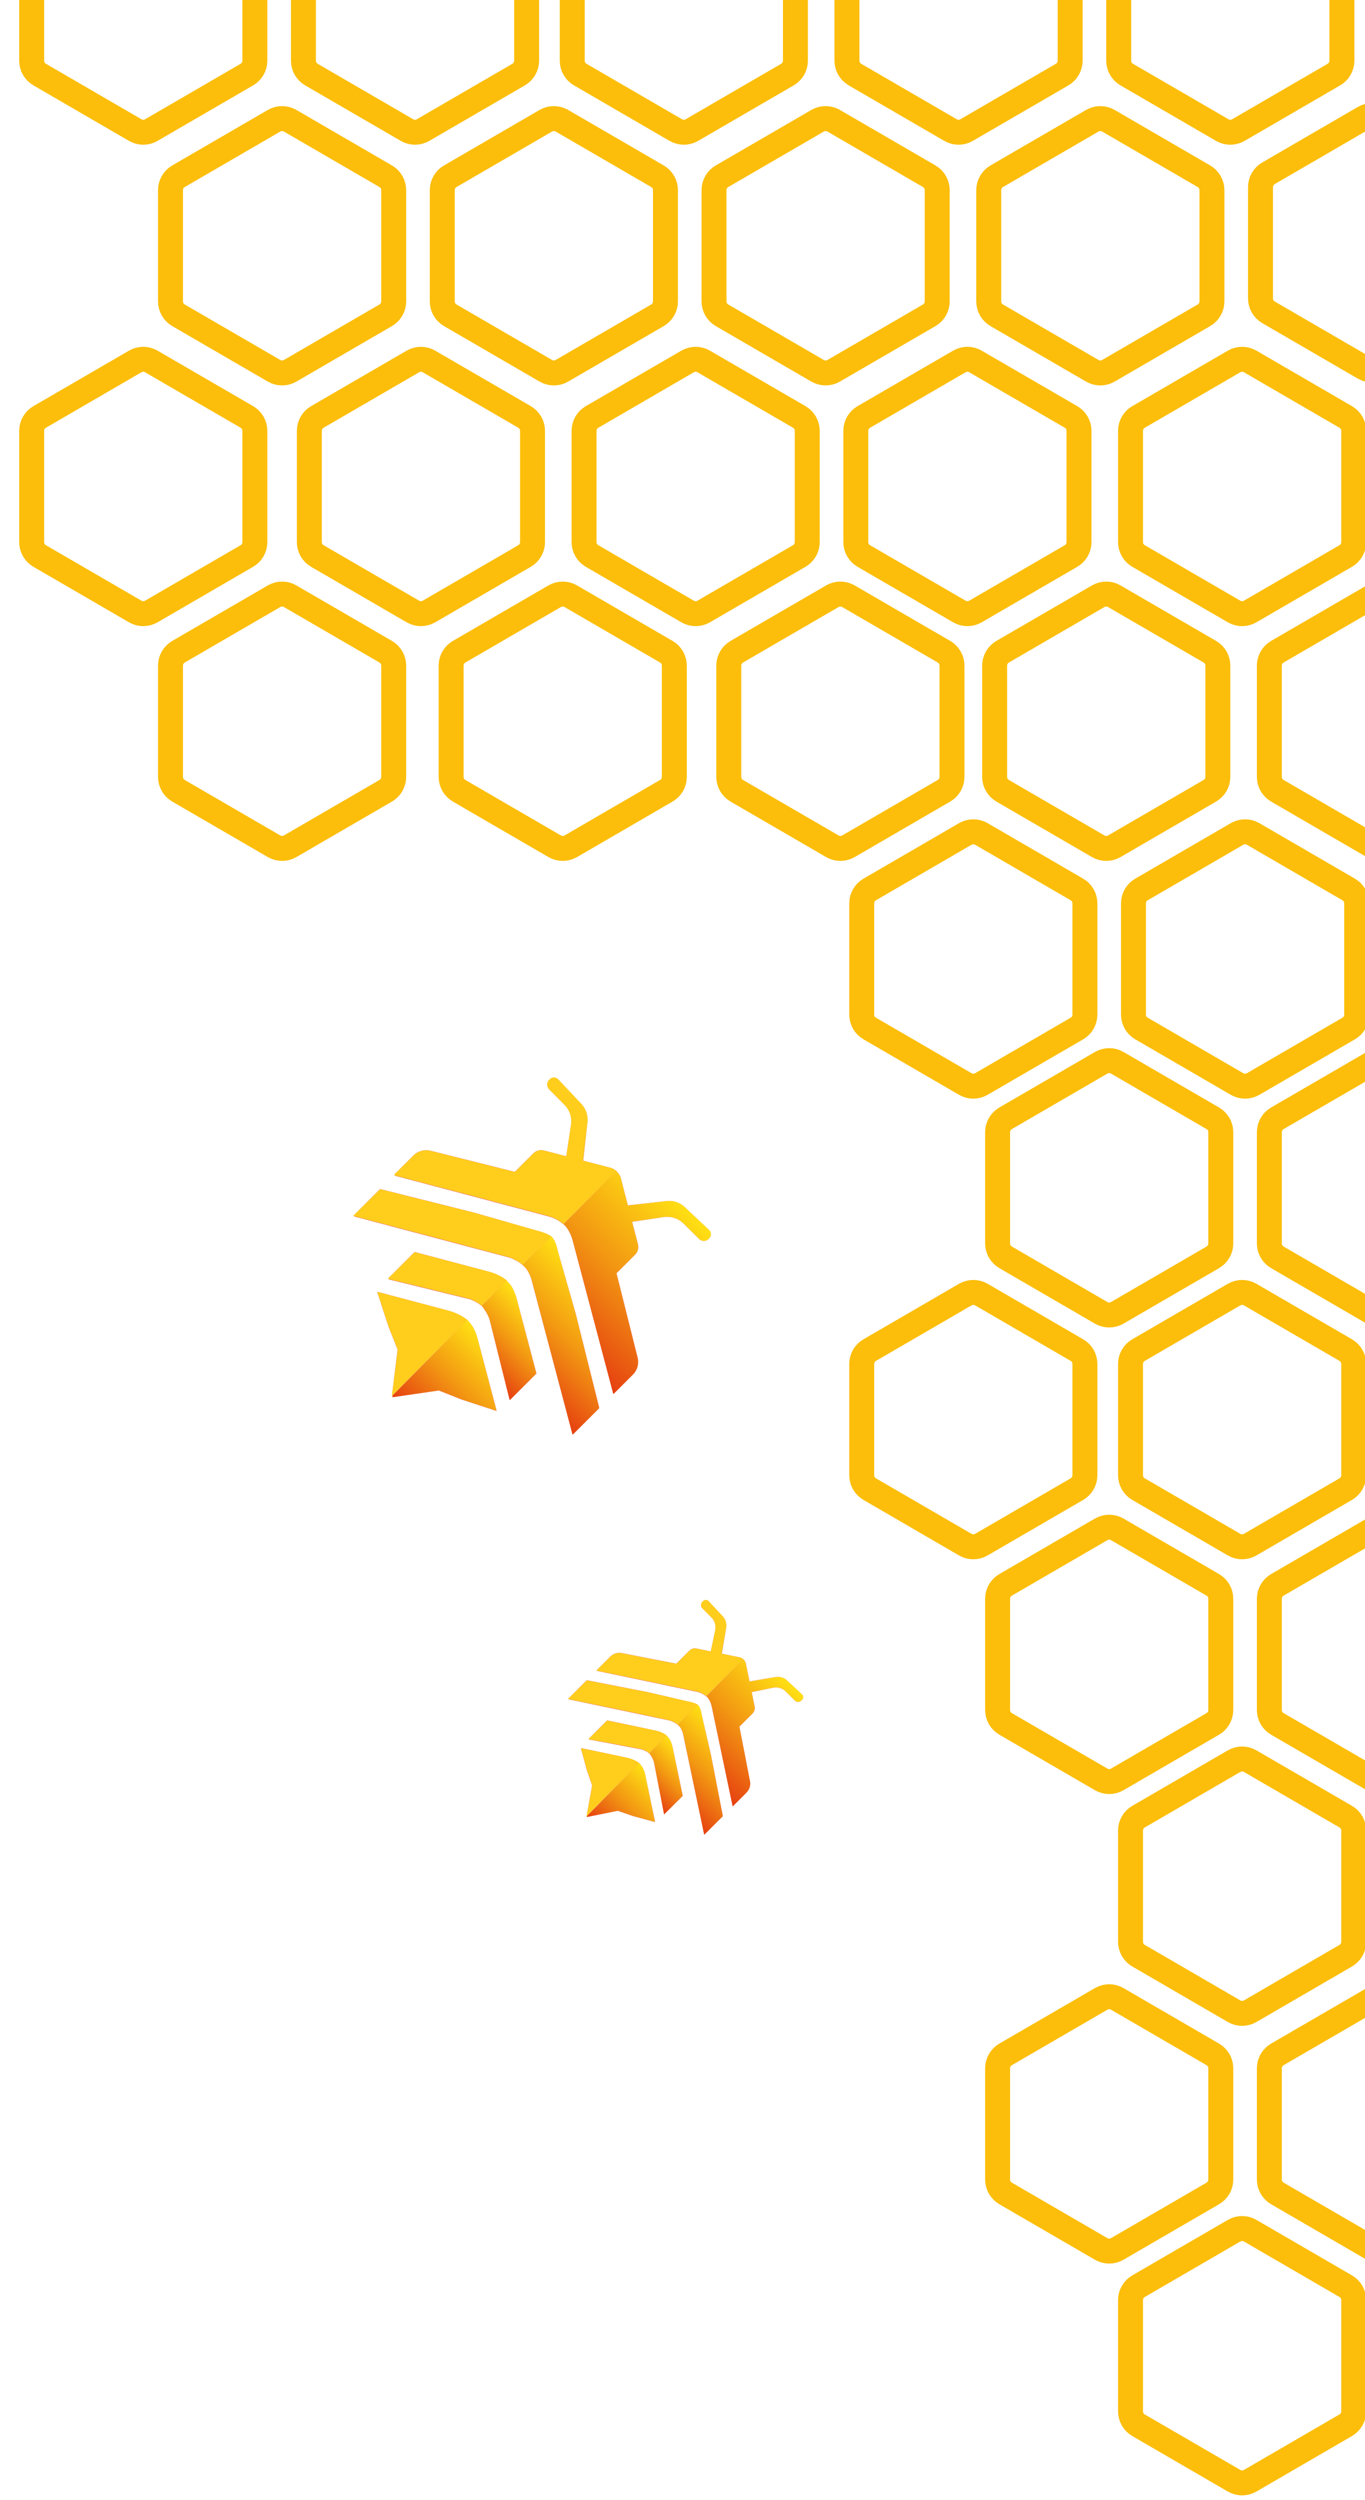<svg width="383" height="701" viewBox="0 0 383 701" fill="none" xmlns="http://www.w3.org/2000/svg">
<g clip-path="url(#clip0_3832_17730)">
<path d="M229.398 33.858C230.794 33.048 232.519 33.048 233.916 33.858L260.729 49.423C262.116 50.228 262.969 51.711 262.969 53.315V84.519C262.969 86.123 262.116 87.606 260.729 88.411L233.916 103.975C232.519 104.786 230.794 104.786 229.398 103.975L202.585 88.411C201.198 87.605 200.344 86.123 200.344 84.519V53.315C200.344 51.711 201.198 50.228 202.585 49.423L229.398 33.858Z" stroke="#FCBE0A" stroke-width="7" stroke-linejoin="bevel"/>
<path d="M306.48 33.858C307.877 33.048 309.601 33.048 310.998 33.858L337.811 49.423C339.198 50.228 340.052 51.711 340.052 53.315V84.519C340.052 86.123 339.198 87.606 337.811 88.411L310.998 103.975C309.601 104.786 307.877 104.786 306.48 103.975L279.667 88.411C278.28 87.605 277.427 86.123 277.427 84.519V53.315C277.427 51.711 278.28 50.228 279.667 49.423L306.48 33.858Z" stroke="#FCBE0A" stroke-width="7" stroke-linejoin="bevel"/>
<path d="M382.732 33.025C384.129 32.214 385.853 32.214 387.25 33.025L414.063 48.589C415.45 49.394 416.304 50.877 416.304 52.481V83.685C416.304 85.289 415.45 86.772 414.063 87.577L387.25 103.141C385.853 103.952 384.129 103.952 382.732 103.141L355.919 87.577C354.532 86.772 353.679 85.289 353.679 83.685V52.481C353.679 50.877 354.532 49.394 355.919 48.589L382.732 33.025Z" stroke="#FCBE0A" stroke-width="7" stroke-linejoin="bevel"/>
<path d="M308.967 428.859C310.364 428.048 312.088 428.048 313.485 428.859L340.298 444.423C341.685 445.228 342.539 446.711 342.539 448.315V479.519C342.539 481.123 341.685 482.606 340.298 483.411L313.485 498.975C312.088 499.786 310.364 499.786 308.967 498.975L282.154 483.411C280.767 482.606 279.913 481.123 279.913 479.519V448.315C279.913 446.711 280.767 445.228 282.154 444.423L308.967 428.859Z" stroke="#FCBE0A" stroke-width="7" stroke-linejoin="bevel"/>
<path d="M385.219 428.859C386.616 428.048 388.34 428.048 389.737 428.859L416.55 444.423C417.937 445.228 418.791 446.711 418.791 448.315V479.519C418.791 481.123 417.937 482.606 416.55 483.411L389.737 498.975C388.34 499.786 386.616 499.786 385.219 498.975L358.406 483.411C357.019 482.606 356.165 481.123 356.165 479.519V448.315C356.165 446.711 357.019 445.228 358.406 444.423L385.219 428.859Z" stroke="#FCBE0A" stroke-width="7" stroke-linejoin="bevel"/>
<path d="M270.84 363.025C272.237 362.214 273.962 362.214 275.359 363.025L302.171 378.59C303.559 379.395 304.412 380.877 304.412 382.481V413.685C304.412 415.289 303.559 416.772 302.171 417.577L275.359 433.142C273.962 433.953 272.237 433.953 270.84 433.142L244.028 417.577C242.641 416.772 241.787 415.289 241.787 413.685V382.481C241.787 380.877 242.641 379.395 244.028 378.59L270.84 363.025Z" stroke="#FCBE0A" stroke-width="7" stroke-linejoin="bevel"/>
<path d="M346.263 363.025C347.66 362.214 349.385 362.214 350.782 363.025L377.594 378.59C378.981 379.395 379.835 380.877 379.835 382.481V413.685C379.835 415.289 378.981 416.772 377.594 417.577L350.782 433.142C349.385 433.953 347.66 433.953 346.263 433.142L319.451 417.577C318.063 416.772 317.21 415.289 317.21 413.685V382.481C317.21 380.877 318.063 379.395 319.451 378.59L346.263 363.025Z" stroke="#FCBE0A" stroke-width="7" stroke-linejoin="bevel"/>
<path d="M385.219 298.025C386.616 297.214 388.34 297.214 389.737 298.025L416.55 313.59C417.937 314.395 418.791 315.878 418.791 317.482V348.686C418.791 350.29 417.937 351.772 416.55 352.578L389.737 368.142C388.34 368.953 386.616 368.953 385.219 368.142L358.406 352.578C357.019 351.772 356.165 350.29 356.165 348.686V317.482C356.165 315.878 357.019 314.395 358.406 313.59L385.219 298.025Z" stroke="#FCBE0A" stroke-width="7" stroke-linejoin="bevel"/>
<path d="M308.967 560.525C310.364 559.714 312.088 559.714 313.485 560.525L340.298 576.09C341.685 576.895 342.539 578.377 342.539 579.981V611.185C342.539 612.789 341.685 614.272 340.298 615.077L313.485 630.642C312.088 631.453 310.364 631.453 308.967 630.642L282.154 615.077C280.767 614.272 279.913 612.789 279.913 611.185V579.981C279.913 578.377 280.767 576.895 282.154 576.09L308.967 560.525Z" stroke="#FCBE0A" stroke-width="7" stroke-linejoin="bevel"/>
<path d="M346.263 493.858C347.66 493.047 349.385 493.047 350.782 493.858L377.594 509.423C378.981 510.228 379.835 511.711 379.835 513.315V544.519C379.835 546.123 378.981 547.605 377.594 548.41L350.782 563.975C349.385 564.786 347.66 564.786 346.263 563.975L319.451 548.41C318.063 547.605 317.21 546.123 317.21 544.519V513.315C317.21 511.711 318.063 510.228 319.451 509.423L346.263 493.858Z" stroke="#FCBE0A" stroke-width="7" stroke-linejoin="bevel"/>
<path d="M76.894 167.192C78.291 166.381 80.015 166.381 81.412 167.192L108.225 182.756C109.612 183.561 110.465 185.044 110.465 186.648V217.852C110.465 219.456 109.612 220.939 108.225 221.744L81.412 237.308C80.015 238.119 78.291 238.119 76.894 237.308L50.081 221.744C48.694 220.939 47.84 219.456 47.84 217.852V186.648C47.84 185.044 48.694 183.561 50.081 182.756L76.894 167.192Z" stroke="#FCBE0A" stroke-width="7" stroke-linejoin="bevel"/>
<path d="M155.633 167.192C157.03 166.381 158.754 166.381 160.151 167.192L186.964 182.756C188.351 183.561 189.205 185.044 189.205 186.648V217.852C189.205 219.456 188.351 220.939 186.964 221.744L160.151 237.308C158.754 238.119 157.03 238.119 155.633 237.308L128.82 221.744C127.433 220.939 126.579 219.456 126.579 217.852V186.648C126.579 185.044 127.433 183.561 128.82 182.756L155.633 167.192Z" stroke="#FCBE0A" stroke-width="7" stroke-linejoin="bevel"/>
<path d="M233.542 167.192C234.939 166.381 236.663 166.381 238.06 167.192L264.873 182.756C266.26 183.561 267.114 185.044 267.114 186.648V217.852C267.114 219.456 266.26 220.939 264.873 221.744L238.06 237.308C236.663 238.119 234.939 238.119 233.542 237.308L206.729 221.744C205.342 220.939 204.489 219.456 204.489 217.852V186.648C204.489 185.044 205.342 183.561 206.729 182.756L233.542 167.192Z" stroke="#FCBE0A" stroke-width="7" stroke-linejoin="bevel"/>
<path d="M308.138 167.192C309.535 166.381 311.259 166.381 312.656 167.192L339.469 182.756C340.856 183.561 341.71 185.044 341.71 186.648V217.852C341.71 219.456 340.856 220.939 339.469 221.744L312.656 237.308C311.259 238.119 309.535 238.119 308.138 237.308L281.325 221.744C279.938 220.939 279.084 219.456 279.084 217.852V186.648C279.084 185.044 279.938 183.561 281.325 182.756L308.138 167.192Z" stroke="#FCBE0A" stroke-width="7" stroke-linejoin="bevel"/>
<path d="M385.219 167.192C386.616 166.381 388.34 166.381 389.737 167.192L416.55 182.756C417.937 183.561 418.791 185.044 418.791 186.648V217.852C418.791 219.456 417.937 220.939 416.55 221.744L389.737 237.308C388.34 238.119 386.616 238.119 385.219 237.308L358.406 221.744C357.019 220.939 356.165 219.456 356.165 217.852V186.648C356.165 185.044 357.019 183.561 358.406 182.756L385.219 167.192Z" stroke="#FCBE0A" stroke-width="7" stroke-linejoin="bevel"/>
<path d="M37.939 101.359C39.336 100.548 41.06 100.548 42.457 101.359L69.27 116.923C70.657 117.728 71.511 119.211 71.511 120.815V152.019C71.511 153.623 70.657 155.106 69.27 155.911L42.457 171.475C41.06 172.286 39.336 172.286 37.939 171.475L11.126 155.911C9.739 155.106 8.886 153.623 8.886 152.019V120.815C8.886 119.211 9.739 117.728 11.126 116.923L37.939 101.359Z" stroke="#FCBE0A" stroke-width="7" stroke-linejoin="bevel"/>
<path d="M115.85 101.359C117.247 100.548 118.971 100.548 120.368 101.359L147.181 116.923C148.568 117.728 149.422 119.211 149.422 120.815V152.019C149.422 153.623 148.568 155.106 147.181 155.911L120.368 171.475C118.971 172.286 117.247 172.286 115.85 171.475L89.037 155.911C87.65 155.106 86.796 153.623 86.796 152.019V120.815C86.796 119.211 87.65 117.728 89.037 116.923L115.85 101.359Z" stroke="#FCBE0A" stroke-width="7" stroke-linejoin="bevel"/>
<path d="M192.93 101.359C194.327 100.548 196.051 100.548 197.448 101.359L224.261 116.923C225.648 117.728 226.502 119.211 226.502 120.815V152.019C226.502 153.623 225.648 155.106 224.261 155.911L197.448 171.475C196.051 172.286 194.327 172.286 192.93 171.475L166.117 155.911C164.73 155.106 163.876 153.623 163.876 152.019V120.815C163.876 119.211 164.73 117.728 166.117 116.923L192.93 101.359Z" stroke="#FCBE0A" stroke-width="7" stroke-linejoin="bevel"/>
<path d="M269.182 101.359C270.579 100.548 272.303 100.548 273.7 101.359L300.513 116.923C301.9 117.728 302.754 119.211 302.754 120.815V152.019C302.754 153.623 301.9 155.106 300.513 155.911L273.7 171.475C272.303 172.286 270.579 172.286 269.182 171.475L242.369 155.911C240.982 155.106 240.128 153.623 240.128 152.019V120.815C240.128 119.211 240.982 117.728 242.369 116.923L269.182 101.359Z" stroke="#FCBE0A" stroke-width="7" stroke-linejoin="bevel"/>
<path d="M346.263 101.359C347.66 100.548 349.385 100.548 350.782 101.359L377.594 116.923C378.981 117.728 379.835 119.211 379.835 120.815V152.019C379.835 153.623 378.981 155.106 377.594 155.911L350.782 171.475C349.385 172.286 347.66 172.286 346.263 171.475L319.451 155.911C318.063 155.106 317.21 153.623 317.21 152.019V120.815C317.21 119.211 318.063 117.728 319.451 116.923L346.263 101.359Z" stroke="#FCBE0A" stroke-width="7" stroke-linejoin="bevel"/>
<path d="M76.894 33.858C78.291 33.048 80.015 33.048 81.412 33.858L108.225 49.423C109.612 50.228 110.465 51.711 110.465 53.315V84.519C110.465 86.123 109.612 87.606 108.225 88.411L81.412 103.975C80.015 104.786 78.291 104.786 76.894 103.975L50.081 88.411C48.694 87.605 47.84 86.123 47.84 84.519V53.315C47.84 51.711 48.694 50.228 50.081 49.423L76.894 33.858Z" stroke="#FCBE0A" stroke-width="7" stroke-linejoin="bevel"/>
<path d="M153.146 33.858C154.543 33.048 156.267 33.048 157.664 33.858L184.477 49.423C185.864 50.228 186.717 51.711 186.717 53.315V84.519C186.717 86.123 185.864 87.606 184.477 88.411L157.664 103.975C156.267 104.786 154.543 104.786 153.146 103.975L126.333 88.411C124.946 87.605 124.092 86.123 124.092 84.519V53.315C124.092 51.711 124.946 50.228 126.333 49.423L153.146 33.858Z" stroke="#FCBE0A" stroke-width="7" stroke-linejoin="bevel"/>
<path d="M37.939 -33.642C39.336 -34.453 41.06 -34.453 42.457 -33.642L69.27 -18.077C70.657 -17.272 71.511 -15.789 71.511 -14.185V17.019C71.511 18.623 70.657 20.105 69.27 20.91L42.457 36.475C41.06 37.286 39.336 37.286 37.939 36.475L11.126 20.91C9.739 20.105 8.886 18.623 8.886 17.019V-14.185C8.886 -15.789 9.739 -17.272 11.126 -18.077L37.939 -33.642Z" stroke="#FCBE0A" stroke-width="7" stroke-linejoin="bevel"/>
<path d="M189.615 -33.642C191.012 -34.453 192.736 -34.453 194.133 -33.642L220.946 -18.077C222.333 -17.272 223.187 -15.789 223.187 -14.185V17.019C223.187 18.623 222.333 20.105 220.946 20.91L194.133 36.475C192.736 37.286 191.012 37.286 189.615 36.475L162.802 20.91C161.415 20.105 160.561 18.623 160.561 17.019V-14.185C160.561 -15.789 161.415 -17.272 162.802 -18.077L189.615 -33.642Z" stroke="#FCBE0A" stroke-width="7" stroke-linejoin="bevel"/>
<path d="M114.191 -33.642C115.588 -34.453 117.312 -34.453 118.709 -33.642L145.522 -18.077C146.909 -17.272 147.763 -15.789 147.763 -14.185V17.019C147.763 18.623 146.909 20.105 145.522 20.91L118.709 36.475C117.312 37.286 115.588 37.286 114.191 36.475L87.378 20.91C85.991 20.105 85.138 18.623 85.138 17.019V-14.185C85.138 -15.789 85.991 -17.272 87.378 -18.077L114.191 -33.642Z" stroke="#FCBE0A" stroke-width="7" stroke-linejoin="bevel"/>
<path d="M342.948 -33.642C344.345 -34.453 346.069 -34.453 347.466 -33.642L374.279 -18.077C375.666 -17.272 376.52 -15.789 376.52 -14.185V17.019C376.52 18.623 375.666 20.105 374.279 20.91L347.466 36.475C346.069 37.286 344.345 37.286 342.948 36.475L316.135 20.91C314.748 20.105 313.894 18.623 313.894 17.019V-14.185C313.894 -15.789 314.748 -17.272 316.135 -18.077L342.948 -33.642Z" stroke="#FCBE0A" stroke-width="7" stroke-linejoin="bevel"/>
<path d="M266.696 -33.642C268.093 -34.453 269.817 -34.453 271.214 -33.642L298.027 -18.077C299.414 -17.272 300.268 -15.789 300.268 -14.185V17.019C300.268 18.623 299.414 20.105 298.027 20.91L271.214 36.475C269.817 37.286 268.093 37.286 266.696 36.475L239.883 20.91C238.496 20.105 237.642 18.623 237.642 17.019V-14.185C237.642 -15.789 238.496 -17.272 239.883 -18.077L266.696 -33.642Z" stroke="#FCBE0A" stroke-width="7" stroke-linejoin="bevel"/>
<path d="M308.967 298.025C310.364 297.214 312.088 297.214 313.485 298.025L340.298 313.59C341.685 314.395 342.539 315.878 342.539 317.482V348.686C342.539 350.29 341.685 351.772 340.298 352.578L313.485 368.142C312.088 368.953 310.364 368.953 308.967 368.142L282.154 352.578C280.767 351.772 279.913 350.29 279.913 348.686V317.482C279.913 315.878 280.767 314.395 282.154 313.59L308.967 298.025Z" stroke="#FCBE0A" stroke-width="7" stroke-linejoin="bevel"/>
<path d="M270.84 233.858C272.237 233.048 273.962 233.048 275.359 233.858L302.171 249.423C303.559 250.228 304.412 251.711 304.412 253.315V284.519C304.412 286.123 303.559 287.605 302.171 288.411L275.359 303.975C273.962 304.786 272.237 304.786 270.84 303.975L244.028 288.411C242.641 287.605 241.787 286.123 241.787 284.519V253.315C241.787 251.711 242.641 250.228 244.028 249.423L270.84 233.858Z" stroke="#FCBE0A" stroke-width="7" stroke-linejoin="bevel"/>
<path d="M347.092 233.858C348.489 233.048 350.214 233.048 351.611 233.858L378.423 249.423C379.81 250.228 380.664 251.711 380.664 253.315V284.519C380.664 286.123 379.81 287.605 378.423 288.411L351.611 303.975C350.214 304.786 348.489 304.786 347.092 303.975L320.28 288.411C318.893 287.605 318.039 286.123 318.039 284.519V253.315C318.039 251.711 318.893 250.228 320.28 249.423L347.092 233.858Z" stroke="#FCBE0A" stroke-width="7" stroke-linejoin="bevel"/>
<path d="M346.263 625.525C347.66 624.714 349.385 624.714 350.782 625.525L377.594 641.089C378.981 641.895 379.835 643.377 379.835 644.981V676.185C379.835 677.789 378.981 679.272 377.594 680.077L350.782 695.641C349.385 696.452 347.66 696.452 346.263 695.641L319.451 680.077C318.063 679.272 317.21 677.789 317.21 676.185V644.981C317.21 643.377 318.063 641.895 319.451 641.089L346.263 625.525Z" stroke="#FCBE0A" stroke-width="7" stroke-linejoin="bevel"/>
<path d="M385.219 560.525C386.616 559.714 388.34 559.714 389.737 560.525L416.55 576.09C417.937 576.895 418.791 578.377 418.791 579.981V611.185C418.791 612.789 417.937 614.272 416.55 615.077L389.737 630.642C388.34 631.453 386.616 631.453 385.219 630.642L358.406 615.077C357.019 614.272 356.165 612.789 356.165 611.185V579.981C356.165 578.377 357.019 576.895 358.406 576.09L385.219 560.525Z" stroke="#FCBE0A" stroke-width="7" stroke-linejoin="bevel"/>
<path d="M177.602 385.459L172.224 390.838C172.166 390.896 172.065 390.869 172.044 390.789L160.687 347.895C160.446 346.979 160.104 346.093 159.644 345.265C159.263 344.575 158.757 343.835 158.15 343.326C158.15 343.326 157.065 342.484 156.375 342.1C155.547 341.641 154.66 341.3 153.746 341.057L110.85 329.701C110.771 329.679 110.743 329.58 110.802 329.52L116.179 324.143C117.422 322.9 119.226 322.402 120.934 322.83L144.517 328.737C144.568 328.748 144.62 328.735 144.657 328.698L149.811 323.544C150.577 322.777 151.693 322.474 152.744 322.746L159.025 324.377L160.352 315.528C160.661 313.47 159.977 311.385 158.508 309.907L154.228 305.597C153.462 304.825 153.497 303.571 154.307 302.846L154.495 302.677C155.132 302.108 156.107 302.151 156.694 302.774L163.135 309.616C164.419 310.98 165.038 312.838 164.833 314.696L163.628 325.57L170.571 327.372L171.368 327.578C172.812 327.953 173.926 329.103 174.259 330.558L174.373 331.068L176.175 338.01L187.049 336.806C188.908 336.601 190.765 337.222 192.128 338.505L198.97 344.946C199.595 345.532 199.637 346.507 199.068 347.144L198.898 347.333C198.175 348.142 196.919 348.178 196.147 347.412L191.839 343.131C190.361 341.662 188.277 340.979 186.217 341.287L177.369 342.614L178.998 348.896C179.27 349.947 178.968 351.061 178.202 351.828L173.046 356.983C173.01 357.019 172.996 357.073 173.009 357.122L178.916 380.705C179.343 382.413 178.844 384.218 177.602 385.459Z" fill="url(#paint0_linear_3832_17730)" stroke="url(#paint1_linear_3832_17730)" stroke-width="0.096" stroke-miterlimit="10"/>
<path d="M154.93 346.978C155.975 348.014 156.569 351.005 156.569 351.005L161.552 368.438L168.152 394.791C168.161 394.829 168.149 394.871 168.121 394.899L160.798 402.221C160.735 402.285 160.625 402.255 160.601 402.169L149.117 358.783C149.055 358.551 148.982 358.324 148.892 358.101C148.586 357.337 148.014 355.922 146.911 354.997C146.911 354.997 146.316 354.105 143.537 352.853C143.317 352.754 143.087 352.687 142.855 352.628L99.471 341.14C99.383 341.118 99.353 341.008 99.418 340.942L106.739 333.622C106.767 333.593 106.809 333.581 106.848 333.59L133.2 340.19L150.634 345.174C150.634 345.177 153.893 345.932 154.93 346.978Z" fill="url(#paint2_linear_3832_17730)" stroke="url(#paint3_linear_3832_17730)" stroke-width="0.096" stroke-miterlimit="10"/>
<path d="M137.024 369.142C137.198 369.512 137.334 369.897 137.434 370.294L142.959 392.48C142.98 392.567 143.087 392.596 143.149 392.534L150.479 385.204C150.504 385.179 150.514 385.142 150.505 385.106L145.007 364.31C144.694 363.129 144.246 361.986 143.64 360.926C143.24 360.226 142.456 359.451 142.456 359.451C142.103 358.98 141.414 358.504 140.713 358.104C139.653 357.498 138.512 357.048 137.33 356.737L116.533 351.238C116.498 351.229 116.461 351.24 116.435 351.265L109.106 358.595C109.043 358.657 109.073 358.764 109.159 358.785L131.907 364.346C131.907 364.346 134.286 365.239 135.362 366.396L136.082 367.437C136.371 367.853 136.624 368.293 136.84 368.753L137.024 369.142Z" fill="url(#paint4_linear_3832_17730)" stroke="url(#paint5_linear_3832_17730)" stroke-width="0.096" stroke-miterlimit="10"/>
<path d="M110.084 391.823L111.7 378.655C111.705 378.618 111.702 378.58 111.687 378.544L109.26 372.417C109.205 372.275 109.153 372.134 109.105 371.989L106.021 362.563C105.994 362.48 106.069 362.398 106.154 362.421L125.774 367.607C127.413 368.04 128.983 368.713 130.395 369.65C130.807 369.923 131.177 370.201 131.436 370.462C131.436 370.462 132.082 371.215 132.354 371.627C133.29 373.041 133.696 374.219 134.13 375.859L139.316 395.478C139.338 395.563 139.258 395.64 139.173 395.612L129.748 392.527C129.604 392.481 129.461 392.428 129.32 392.373L123.193 389.946C123.157 389.931 123.118 389.928 123.081 389.932L110.084 391.823Z" fill="url(#paint6_linear_3832_17730)" stroke="url(#paint7_linear_3832_17730)" stroke-width="0.096" stroke-miterlimit="10"/>
<path d="M172.98 328.414L158.117 343.277C158.08 343.243 158.041 343.21 158.002 343.177C158.002 343.177 156.917 342.335 156.227 341.951C155.399 341.492 154.511 341.151 153.597 340.908L110.702 329.553C110.623 329.53 110.595 329.431 110.654 329.371L116.031 323.994C117.274 322.751 119.078 322.253 120.786 322.681L144.369 328.588C144.419 328.6 144.471 328.586 144.509 328.549L149.663 323.395C150.429 322.629 151.545 322.325 152.596 322.598L158.877 324.228L160.203 315.379C160.513 313.321 159.829 311.236 158.36 309.758L154.08 305.448C153.314 304.676 153.348 303.422 154.159 302.698L154.346 302.528C154.984 301.96 155.958 302.002 156.546 302.625L162.987 309.467C164.27 310.831 164.89 312.689 164.685 314.548L163.48 325.422L170.423 327.223L171.219 327.429C171.893 327.603 172.496 327.949 172.98 328.414Z" fill="#FFCD1C" stroke="url(#paint8_linear_3832_17730)" stroke-width="0.096" stroke-miterlimit="10"/>
<path d="M154.67 346.723L146.664 354.729C146.405 354.446 145.57 353.688 143.389 352.704C143.172 352.606 142.94 352.54 142.707 352.479L99.324 340.993C99.234 340.969 99.205 340.859 99.269 340.795L106.591 333.473C106.619 333.444 106.661 333.433 106.701 333.443L133.052 340.044L150.485 345.028C150.485 345.028 153.531 345.733 154.67 346.723Z" fill="#FFCD1C" stroke="url(#paint9_linear_3832_17730)" stroke-width="0.096" stroke-miterlimit="10"/>
<path d="M142.21 359.183L135.18 366.213C134.09 365.073 131.76 364.199 131.76 364.199L109.012 358.637C108.926 358.617 108.896 358.51 108.959 358.447L116.289 351.117C116.314 351.092 116.351 351.082 116.387 351.091L137.183 356.59C138.362 356.901 139.505 357.349 140.565 357.955C141.206 358.322 141.839 358.751 142.21 359.183Z" fill="#FFCD1C" stroke="url(#paint10_linear_3832_17730)" stroke-width="0.096" stroke-miterlimit="10"/>
<path d="M131.184 370.21L109.967 391.427L111.552 378.507C111.558 378.471 111.553 378.431 111.54 378.397L109.113 372.269C109.058 372.128 109.006 371.987 108.96 371.843L105.875 362.418C105.847 362.333 105.924 362.253 106.009 362.275L125.628 367.461C127.268 367.894 128.838 368.567 130.253 369.505C130.607 369.74 130.932 369.982 131.184 370.21Z" fill="#FFCD1C" stroke="url(#paint11_linear_3832_17730)" stroke-width="0.096" stroke-miterlimit="10"/>
<path d="M209.415 502.734L205.661 506.488C205.621 506.528 205.555 506.514 205.544 506.462L199.713 478.621C199.589 478.026 199.398 477.455 199.127 476.927C198.902 476.487 198.597 476.019 198.217 475.707C198.217 475.707 197.534 475.193 197.094 474.967C196.566 474.696 195.994 474.505 195.4 474.38L167.558 468.55C167.507 468.539 167.492 468.474 167.533 468.433L171.286 464.68C172.153 463.812 173.362 463.414 174.471 463.631L189.792 466.614C189.825 466.62 189.859 466.609 189.885 466.583L193.483 462.986C194.017 462.451 194.765 462.208 195.447 462.347L199.525 463.179L200.741 457.294C201.025 455.926 200.654 454.577 199.743 453.659L197.087 450.983C196.612 450.504 196.684 449.676 197.246 449.167L197.376 449.048C197.818 448.648 198.459 448.639 198.822 449.027L202.805 453.289C203.598 454.138 203.935 455.339 203.728 456.573L202.514 463.789L207.022 464.709L207.539 464.813C208.477 465.005 209.167 465.72 209.33 466.667L209.386 466.998L210.306 471.506L217.522 470.292C218.755 470.085 219.955 470.423 220.805 471.216L225.067 475.199C225.456 475.561 225.446 476.202 225.047 476.644L224.927 476.775C224.419 477.336 223.59 477.409 223.11 476.934L220.435 474.277C219.517 473.365 218.17 472.996 216.8 473.279L210.915 474.495L211.746 478.574C211.886 479.256 211.643 480.003 211.109 480.537L207.51 484.136C207.485 484.161 207.474 484.196 207.48 484.228L210.464 499.549C210.68 500.658 210.281 501.868 209.415 502.734Z" fill="url(#paint12_linear_3832_17730)" stroke="url(#paint13_linear_3832_17730)" stroke-width="0.096" stroke-miterlimit="10"/>
<path d="M195.952 478.239C196.601 478.882 196.877 480.83 196.877 480.83L199.49 492.132L202.823 509.251C202.828 509.276 202.818 509.304 202.799 509.324L197.688 514.434C197.644 514.479 197.572 514.463 197.56 514.408L191.664 486.246C191.632 486.096 191.593 485.949 191.542 485.805C191.37 485.313 191.048 484.402 190.356 483.835C190.356 483.835 189.998 483.27 188.214 482.552C188.073 482.496 187.924 482.46 187.773 482.43L159.613 476.531C159.556 476.52 159.541 476.449 159.587 476.403L164.696 471.294C164.716 471.274 164.744 471.264 164.769 471.269L181.888 474.602L193.19 477.215C193.189 477.217 195.309 477.589 195.952 478.239Z" fill="url(#paint14_linear_3832_17730)" stroke="url(#paint15_linear_3832_17730)" stroke-width="0.096" stroke-miterlimit="10"/>
<path d="M183.292 493.543C183.392 493.78 183.467 494.029 183.517 494.287L186.303 508.701C186.313 508.757 186.383 508.772 186.426 508.729L191.542 503.613C191.56 503.596 191.568 503.571 191.563 503.548L188.741 490.049C188.58 489.283 188.329 488.546 187.971 487.871C187.734 487.425 187.247 486.944 187.247 486.944C187.033 486.647 186.596 486.36 186.15 486.123C185.475 485.764 184.739 485.512 183.972 485.352L170.473 482.53C170.45 482.526 170.425 482.534 170.408 482.551L165.292 487.667C165.248 487.71 165.264 487.78 165.32 487.79L180.103 490.578C180.103 490.578 181.637 491.076 182.302 491.797L182.736 492.455C182.911 492.718 183.06 492.999 183.185 493.293L183.292 493.543Z" fill="url(#paint16_linear_3832_17730)" stroke="url(#paint17_linear_3832_17730)" stroke-width="0.096" stroke-miterlimit="10"/>
<path d="M164.654 509.537L166.228 500.793C166.232 500.768 166.232 500.743 166.223 500.72L164.86 496.774C164.829 496.683 164.8 496.592 164.774 496.498L163.105 490.403C163.09 490.349 163.143 490.292 163.198 490.304L175.933 492.965C176.997 493.188 178.006 493.571 178.901 494.134C179.162 494.298 179.396 494.467 179.556 494.629C179.556 494.629 179.953 495.1 180.116 495.361C180.679 496.257 180.901 497.019 181.124 498.083L183.785 510.818C183.797 510.873 183.741 510.927 183.686 510.912L177.591 509.242C177.498 509.217 177.406 509.187 177.315 509.156L173.369 507.793C173.346 507.785 173.32 507.784 173.296 507.788L164.654 509.537Z" fill="url(#paint18_linear_3832_17730)" stroke="url(#paint19_linear_3832_17730)" stroke-width="0.096" stroke-miterlimit="10"/>
<path d="M208.569 465.302L198.196 475.675C198.173 475.654 198.149 475.634 198.125 475.614C198.125 475.614 197.442 475.101 197.002 474.875C196.473 474.603 195.902 474.413 195.308 474.288L167.466 468.458C167.414 468.446 167.4 468.382 167.441 468.34L171.194 464.587C172.061 463.72 173.27 463.322 174.379 463.538L189.7 466.522C189.732 466.528 189.767 466.517 189.793 466.491L193.39 462.894C193.925 462.359 194.673 462.115 195.355 462.255L199.433 463.087L200.649 457.202C200.933 455.833 200.562 454.485 199.651 453.567L196.995 450.891C196.52 450.411 196.592 449.583 197.154 449.074L197.284 448.955C197.726 448.556 198.367 448.546 198.73 448.934L202.713 453.196C203.506 454.046 203.843 455.247 203.636 456.481L202.422 463.696L206.93 464.616L207.447 464.721C207.884 464.81 208.269 465.014 208.569 465.302Z" fill="#FFCD1C" stroke="url(#paint20_linear_3832_17730)" stroke-width="0.096" stroke-miterlimit="10"/>
<path d="M195.791 478.081L190.204 483.668C190.044 483.492 189.522 483.024 188.122 482.459C187.983 482.403 187.833 482.369 187.681 482.337L159.522 476.44C159.464 476.427 159.449 476.356 159.493 476.312L164.604 471.201C164.623 471.181 164.651 471.172 164.677 471.177L181.796 474.512L193.097 477.125C193.097 477.125 195.078 477.472 195.791 478.081Z" fill="#FFCD1C" stroke="url(#paint21_linear_3832_17730)" stroke-width="0.096" stroke-miterlimit="10"/>
<path d="M187.095 486.777L182.188 491.683C181.514 490.973 180.012 490.487 180.012 490.487L165.229 487.699C165.173 487.688 165.157 487.619 165.201 487.575L170.316 482.46C170.334 482.442 170.359 482.434 170.382 482.439L183.881 485.261C184.646 485.421 185.382 485.672 186.058 486.03C186.466 486.248 186.867 486.506 187.095 486.777Z" fill="#FFCD1C" stroke="url(#paint22_linear_3832_17730)" stroke-width="0.096" stroke-miterlimit="10"/>
<path d="M179.399 494.472L164.592 509.28L166.135 500.701C166.141 500.677 166.139 500.651 166.132 500.629L164.768 496.683C164.738 496.592 164.709 496.5 164.684 496.407L163.014 490.312C162.999 490.257 163.053 490.202 163.108 490.213L175.843 492.874C176.907 493.097 177.916 493.48 178.813 494.043C179.037 494.185 179.242 494.332 179.399 494.472Z" fill="#FFCD1C" stroke="url(#paint23_linear_3832_17730)" stroke-width="0.096" stroke-miterlimit="10"/>
</g>
<defs>
<linearGradient id="paint0_linear_3832_17730" x1="177.858" y1="323.833" x2="141.41" y2="360.282" gradientUnits="userSpaceOnUse">
<stop stop-color="#FFE013"/>
<stop offset="0.506" stop-color="#F29612"/>
<stop offset="0.99" stop-color="#E64111"/>
</linearGradient>
<linearGradient id="paint1_linear_3832_17730" x1="177.932" y1="323.759" x2="141.336" y2="360.356" gradientUnits="userSpaceOnUse">
<stop stop-color="#FFD14E"/>
<stop offset="0.006" stop-color="#FECF53" stop-opacity="0.994"/>
<stop offset="0.085" stop-color="#FABF78" stop-opacity="0.915"/>
<stop offset="0.17" stop-color="#F6AF8E" stop-opacity="0.83"/>
<stop offset="0.261" stop-color="#F4A09C" stop-opacity="0.74"/>
<stop offset="0.358" stop-color="#F293A3" stop-opacity="0.642"/>
<stop offset="0.466" stop-color="#F088A7" stop-opacity="0.534"/>
<stop offset="0.588" stop-color="#EF81A9" stop-opacity="0.412"/>
<stop offset="0.739" stop-color="#EE7CAA" stop-opacity="0.261"/>
<stop offset="1" stop-color="#EE7AAA" stop-opacity="0"/>
</linearGradient>
<linearGradient id="paint2_linear_3832_17730" x1="154.821" y1="346.87" x2="129.999" y2="371.693" gradientUnits="userSpaceOnUse">
<stop stop-color="#FFE013"/>
<stop offset="0.506" stop-color="#F29612"/>
<stop offset="0.99" stop-color="#E64111"/>
</linearGradient>
<linearGradient id="paint3_linear_3832_17730" x1="154.896" y1="346.796" x2="129.925" y2="371.767" gradientUnits="userSpaceOnUse">
<stop stop-color="#FFD14E"/>
<stop offset="0.006" stop-color="#FECF53" stop-opacity="0.994"/>
<stop offset="0.085" stop-color="#FABF78" stop-opacity="0.915"/>
<stop offset="0.17" stop-color="#F6AF8E" stop-opacity="0.83"/>
<stop offset="0.261" stop-color="#F4A09C" stop-opacity="0.74"/>
<stop offset="0.358" stop-color="#F293A3" stop-opacity="0.642"/>
<stop offset="0.466" stop-color="#F088A7" stop-opacity="0.534"/>
<stop offset="0.588" stop-color="#EF81A9" stop-opacity="0.412"/>
<stop offset="0.739" stop-color="#EE7CAA" stop-opacity="0.261"/>
<stop offset="1" stop-color="#EE7AAA" stop-opacity="0"/>
</linearGradient>
<linearGradient id="paint4_linear_3832_17730" x1="142.364" y1="359.327" x2="126.021" y2="375.67" gradientUnits="userSpaceOnUse">
<stop stop-color="#FFE013"/>
<stop offset="0.506" stop-color="#F29612"/>
<stop offset="0.99" stop-color="#E64111"/>
</linearGradient>
<linearGradient id="paint5_linear_3832_17730" x1="142.438" y1="359.253" x2="125.947" y2="375.745" gradientUnits="userSpaceOnUse">
<stop stop-color="#FFD14E"/>
<stop offset="0.006" stop-color="#FECF53" stop-opacity="0.994"/>
<stop offset="0.085" stop-color="#FABF78" stop-opacity="0.915"/>
<stop offset="0.17" stop-color="#F6AF8E" stop-opacity="0.83"/>
<stop offset="0.261" stop-color="#F4A09C" stop-opacity="0.74"/>
<stop offset="0.358" stop-color="#F293A3" stop-opacity="0.642"/>
<stop offset="0.466" stop-color="#F088A7" stop-opacity="0.534"/>
<stop offset="0.588" stop-color="#EF81A9" stop-opacity="0.412"/>
<stop offset="0.739" stop-color="#EE7CAA" stop-opacity="0.261"/>
<stop offset="1" stop-color="#EE7AAA" stop-opacity="0"/>
</linearGradient>
<linearGradient id="paint6_linear_3832_17730" x1="131.334" y1="370.358" x2="109.976" y2="391.716" gradientUnits="userSpaceOnUse">
<stop stop-color="#FFE013"/>
<stop offset="0.506" stop-color="#F29612"/>
<stop offset="0.99" stop-color="#E64111"/>
</linearGradient>
<linearGradient id="paint7_linear_3832_17730" x1="131.408" y1="370.283" x2="109.853" y2="391.838" gradientUnits="userSpaceOnUse">
<stop stop-color="#FFD14E"/>
<stop offset="0.006" stop-color="#FECF53" stop-opacity="0.994"/>
<stop offset="0.085" stop-color="#FABF78" stop-opacity="0.915"/>
<stop offset="0.17" stop-color="#F6AF8E" stop-opacity="0.83"/>
<stop offset="0.261" stop-color="#F4A09C" stop-opacity="0.74"/>
<stop offset="0.358" stop-color="#F293A3" stop-opacity="0.642"/>
<stop offset="0.466" stop-color="#F088A7" stop-opacity="0.534"/>
<stop offset="0.588" stop-color="#EF81A9" stop-opacity="0.412"/>
<stop offset="0.739" stop-color="#EE7CAA" stop-opacity="0.261"/>
<stop offset="1" stop-color="#EE7AAA" stop-opacity="0"/>
</linearGradient>
<linearGradient id="paint8_linear_3832_17730" x1="125.845" y1="344.864" x2="162.389" y2="308.32" gradientUnits="userSpaceOnUse">
<stop stop-color="#FFD14E"/>
<stop offset="0.006" stop-color="#FECF53" stop-opacity="0.994"/>
<stop offset="0.085" stop-color="#FABF78" stop-opacity="0.915"/>
<stop offset="0.17" stop-color="#F6AF8E" stop-opacity="0.83"/>
<stop offset="0.261" stop-color="#F4A09C" stop-opacity="0.74"/>
<stop offset="0.358" stop-color="#F293A3" stop-opacity="0.642"/>
<stop offset="0.466" stop-color="#F088A7" stop-opacity="0.534"/>
<stop offset="0.588" stop-color="#EF81A9" stop-opacity="0.412"/>
<stop offset="0.739" stop-color="#EE7CAA" stop-opacity="0.261"/>
<stop offset="1" stop-color="#EE7AAA" stop-opacity="0"/>
</linearGradient>
<linearGradient id="paint9_linear_3832_17730" x1="114.443" y1="356.285" x2="139.416" y2="331.311" gradientUnits="userSpaceOnUse">
<stop stop-color="#FFD14E"/>
<stop offset="0.006" stop-color="#FECF53" stop-opacity="0.994"/>
<stop offset="0.085" stop-color="#FABF78" stop-opacity="0.915"/>
<stop offset="0.17" stop-color="#F6AF8E" stop-opacity="0.83"/>
<stop offset="0.261" stop-color="#F4A09C" stop-opacity="0.74"/>
<stop offset="0.358" stop-color="#F293A3" stop-opacity="0.642"/>
<stop offset="0.466" stop-color="#F088A7" stop-opacity="0.534"/>
<stop offset="0.588" stop-color="#EF81A9" stop-opacity="0.412"/>
<stop offset="0.739" stop-color="#EE7CAA" stop-opacity="0.261"/>
<stop offset="1" stop-color="#EE7AAA" stop-opacity="0"/>
</linearGradient>
<linearGradient id="paint10_linear_3832_17730" x1="117.301" y1="367.098" x2="133.792" y2="350.607" gradientUnits="userSpaceOnUse">
<stop stop-color="#FFD14E"/>
<stop offset="0.006" stop-color="#FECF53" stop-opacity="0.994"/>
<stop offset="0.085" stop-color="#FABF78" stop-opacity="0.915"/>
<stop offset="0.17" stop-color="#F6AF8E" stop-opacity="0.83"/>
<stop offset="0.261" stop-color="#F4A09C" stop-opacity="0.74"/>
<stop offset="0.358" stop-color="#F293A3" stop-opacity="0.642"/>
<stop offset="0.466" stop-color="#F088A7" stop-opacity="0.534"/>
<stop offset="0.588" stop-color="#EF81A9" stop-opacity="0.412"/>
<stop offset="0.739" stop-color="#EE7CAA" stop-opacity="0.261"/>
<stop offset="1" stop-color="#EE7AAA" stop-opacity="0"/>
</linearGradient>
<linearGradient id="paint11_linear_3832_17730" x1="101.453" y1="383.346" x2="122.964" y2="361.835" gradientUnits="userSpaceOnUse">
<stop stop-color="#FFD14E"/>
<stop offset="0.006" stop-color="#FECF53" stop-opacity="0.994"/>
<stop offset="0.085" stop-color="#FABF78" stop-opacity="0.915"/>
<stop offset="0.17" stop-color="#F6AF8E" stop-opacity="0.83"/>
<stop offset="0.261" stop-color="#F4A09C" stop-opacity="0.74"/>
<stop offset="0.358" stop-color="#F293A3" stop-opacity="0.642"/>
<stop offset="0.466" stop-color="#F088A7" stop-opacity="0.534"/>
<stop offset="0.588" stop-color="#EF81A9" stop-opacity="0.412"/>
<stop offset="0.739" stop-color="#EE7CAA" stop-opacity="0.261"/>
<stop offset="1" stop-color="#EE7AAA" stop-opacity="0"/>
</linearGradient>
<linearGradient id="paint12_linear_3832_17730" x1="211.963" y1="462.094" x2="186.525" y2="487.532" gradientUnits="userSpaceOnUse">
<stop stop-color="#FFE013"/>
<stop offset="0.506" stop-color="#F29612"/>
<stop offset="0.99" stop-color="#E64111"/>
</linearGradient>
<linearGradient id="paint13_linear_3832_17730" x1="212.015" y1="462.042" x2="186.473" y2="487.584" gradientUnits="userSpaceOnUse">
<stop stop-color="#FFD14E"/>
<stop offset="0.006" stop-color="#FECF53" stop-opacity="0.994"/>
<stop offset="0.085" stop-color="#FABF78" stop-opacity="0.915"/>
<stop offset="0.17" stop-color="#F6AF8E" stop-opacity="0.83"/>
<stop offset="0.261" stop-color="#F4A09C" stop-opacity="0.74"/>
<stop offset="0.358" stop-color="#F293A3" stop-opacity="0.642"/>
<stop offset="0.466" stop-color="#F088A7" stop-opacity="0.534"/>
<stop offset="0.588" stop-color="#EF81A9" stop-opacity="0.412"/>
<stop offset="0.739" stop-color="#EE7CAA" stop-opacity="0.261"/>
<stop offset="1" stop-color="#EE7AAA" stop-opacity="0"/>
</linearGradient>
<linearGradient id="paint14_linear_3832_17730" x1="195.885" y1="478.172" x2="178.561" y2="495.496" gradientUnits="userSpaceOnUse">
<stop stop-color="#FFE013"/>
<stop offset="0.506" stop-color="#F29612"/>
<stop offset="0.99" stop-color="#E64111"/>
</linearGradient>
<linearGradient id="paint15_linear_3832_17730" x1="195.937" y1="478.12" x2="178.509" y2="495.548" gradientUnits="userSpaceOnUse">
<stop stop-color="#FFD14E"/>
<stop offset="0.006" stop-color="#FECF53" stop-opacity="0.994"/>
<stop offset="0.085" stop-color="#FABF78" stop-opacity="0.915"/>
<stop offset="0.17" stop-color="#F6AF8E" stop-opacity="0.83"/>
<stop offset="0.261" stop-color="#F4A09C" stop-opacity="0.74"/>
<stop offset="0.358" stop-color="#F293A3" stop-opacity="0.642"/>
<stop offset="0.466" stop-color="#F088A7" stop-opacity="0.534"/>
<stop offset="0.588" stop-color="#EF81A9" stop-opacity="0.412"/>
<stop offset="0.739" stop-color="#EE7CAA" stop-opacity="0.261"/>
<stop offset="1" stop-color="#EE7AAA" stop-opacity="0"/>
</linearGradient>
<linearGradient id="paint16_linear_3832_17730" x1="187.191" y1="486.866" x2="175.785" y2="498.272" gradientUnits="userSpaceOnUse">
<stop stop-color="#FFE013"/>
<stop offset="0.506" stop-color="#F29612"/>
<stop offset="0.99" stop-color="#E64111"/>
</linearGradient>
<linearGradient id="paint17_linear_3832_17730" x1="187.243" y1="486.814" x2="175.733" y2="498.324" gradientUnits="userSpaceOnUse">
<stop stop-color="#FFD14E"/>
<stop offset="0.006" stop-color="#FECF53" stop-opacity="0.994"/>
<stop offset="0.085" stop-color="#FABF78" stop-opacity="0.915"/>
<stop offset="0.17" stop-color="#F6AF8E" stop-opacity="0.83"/>
<stop offset="0.261" stop-color="#F4A09C" stop-opacity="0.74"/>
<stop offset="0.358" stop-color="#F293A3" stop-opacity="0.642"/>
<stop offset="0.466" stop-color="#F088A7" stop-opacity="0.534"/>
<stop offset="0.588" stop-color="#EF81A9" stop-opacity="0.412"/>
<stop offset="0.739" stop-color="#EE7CAA" stop-opacity="0.261"/>
<stop offset="1" stop-color="#EE7AAA" stop-opacity="0"/>
</linearGradient>
<linearGradient id="paint18_linear_3832_17730" x1="179.493" y1="494.564" x2="164.587" y2="509.47" gradientUnits="userSpaceOnUse">
<stop stop-color="#FFE013"/>
<stop offset="0.506" stop-color="#F29612"/>
<stop offset="0.99" stop-color="#E64111"/>
</linearGradient>
<linearGradient id="paint19_linear_3832_17730" x1="179.545" y1="494.512" x2="164.501" y2="509.556" gradientUnits="userSpaceOnUse">
<stop stop-color="#FFD14E"/>
<stop offset="0.006" stop-color="#FECF53" stop-opacity="0.994"/>
<stop offset="0.085" stop-color="#FABF78" stop-opacity="0.915"/>
<stop offset="0.17" stop-color="#F6AF8E" stop-opacity="0.83"/>
<stop offset="0.261" stop-color="#F4A09C" stop-opacity="0.74"/>
<stop offset="0.358" stop-color="#F293A3" stop-opacity="0.642"/>
<stop offset="0.466" stop-color="#F088A7" stop-opacity="0.534"/>
<stop offset="0.588" stop-color="#EF81A9" stop-opacity="0.412"/>
<stop offset="0.739" stop-color="#EE7CAA" stop-opacity="0.261"/>
<stop offset="1" stop-color="#EE7AAA" stop-opacity="0"/>
</linearGradient>
<linearGradient id="paint20_linear_3832_17730" x1="176.858" y1="477.968" x2="202.363" y2="452.463" gradientUnits="userSpaceOnUse">
<stop stop-color="#FFD14E"/>
<stop offset="0.006" stop-color="#FECF53" stop-opacity="0.994"/>
<stop offset="0.085" stop-color="#FABF78" stop-opacity="0.915"/>
<stop offset="0.17" stop-color="#F6AF8E" stop-opacity="0.83"/>
<stop offset="0.261" stop-color="#F4A09C" stop-opacity="0.74"/>
<stop offset="0.358" stop-color="#F293A3" stop-opacity="0.642"/>
<stop offset="0.466" stop-color="#F088A7" stop-opacity="0.534"/>
<stop offset="0.588" stop-color="#EF81A9" stop-opacity="0.412"/>
<stop offset="0.739" stop-color="#EE7CAA" stop-opacity="0.261"/>
<stop offset="1" stop-color="#EE7AAA" stop-opacity="0"/>
</linearGradient>
<linearGradient id="paint21_linear_3832_17730" x1="168.9" y1="485.938" x2="186.329" y2="468.509" gradientUnits="userSpaceOnUse">
<stop stop-color="#FFD14E"/>
<stop offset="0.006" stop-color="#FECF53" stop-opacity="0.994"/>
<stop offset="0.085" stop-color="#FABF78" stop-opacity="0.915"/>
<stop offset="0.17" stop-color="#F6AF8E" stop-opacity="0.83"/>
<stop offset="0.261" stop-color="#F4A09C" stop-opacity="0.74"/>
<stop offset="0.358" stop-color="#F293A3" stop-opacity="0.642"/>
<stop offset="0.466" stop-color="#F088A7" stop-opacity="0.534"/>
<stop offset="0.588" stop-color="#EF81A9" stop-opacity="0.412"/>
<stop offset="0.739" stop-color="#EE7CAA" stop-opacity="0.261"/>
<stop offset="1" stop-color="#EE7AAA" stop-opacity="0"/>
</linearGradient>
<linearGradient id="paint22_linear_3832_17730" x1="170.366" y1="492.957" x2="181.876" y2="481.447" gradientUnits="userSpaceOnUse">
<stop stop-color="#FFD14E"/>
<stop offset="0.006" stop-color="#FECF53" stop-opacity="0.994"/>
<stop offset="0.085" stop-color="#FABF78" stop-opacity="0.915"/>
<stop offset="0.17" stop-color="#F6AF8E" stop-opacity="0.83"/>
<stop offset="0.261" stop-color="#F4A09C" stop-opacity="0.74"/>
<stop offset="0.358" stop-color="#F293A3" stop-opacity="0.642"/>
<stop offset="0.466" stop-color="#F088A7" stop-opacity="0.534"/>
<stop offset="0.588" stop-color="#EF81A9" stop-opacity="0.412"/>
<stop offset="0.739" stop-color="#EE7CAA" stop-opacity="0.261"/>
<stop offset="1" stop-color="#EE7AAA" stop-opacity="0"/>
</linearGradient>
<linearGradient id="paint23_linear_3832_17730" x1="159.291" y1="504.281" x2="174.304" y2="489.268" gradientUnits="userSpaceOnUse">
<stop stop-color="#FFD14E"/>
<stop offset="0.006" stop-color="#FECF53" stop-opacity="0.994"/>
<stop offset="0.085" stop-color="#FABF78" stop-opacity="0.915"/>
<stop offset="0.17" stop-color="#F6AF8E" stop-opacity="0.83"/>
<stop offset="0.261" stop-color="#F4A09C" stop-opacity="0.74"/>
<stop offset="0.358" stop-color="#F293A3" stop-opacity="0.642"/>
<stop offset="0.466" stop-color="#F088A7" stop-opacity="0.534"/>
<stop offset="0.588" stop-color="#EF81A9" stop-opacity="0.412"/>
<stop offset="0.739" stop-color="#EE7CAA" stop-opacity="0.261"/>
<stop offset="1" stop-color="#EE7AAA" stop-opacity="0"/>
</linearGradient>
<clipPath id="clip0_3832_17730">
<rect width="506" height="701" fill="white"/>
</clipPath>
</defs>
</svg>
